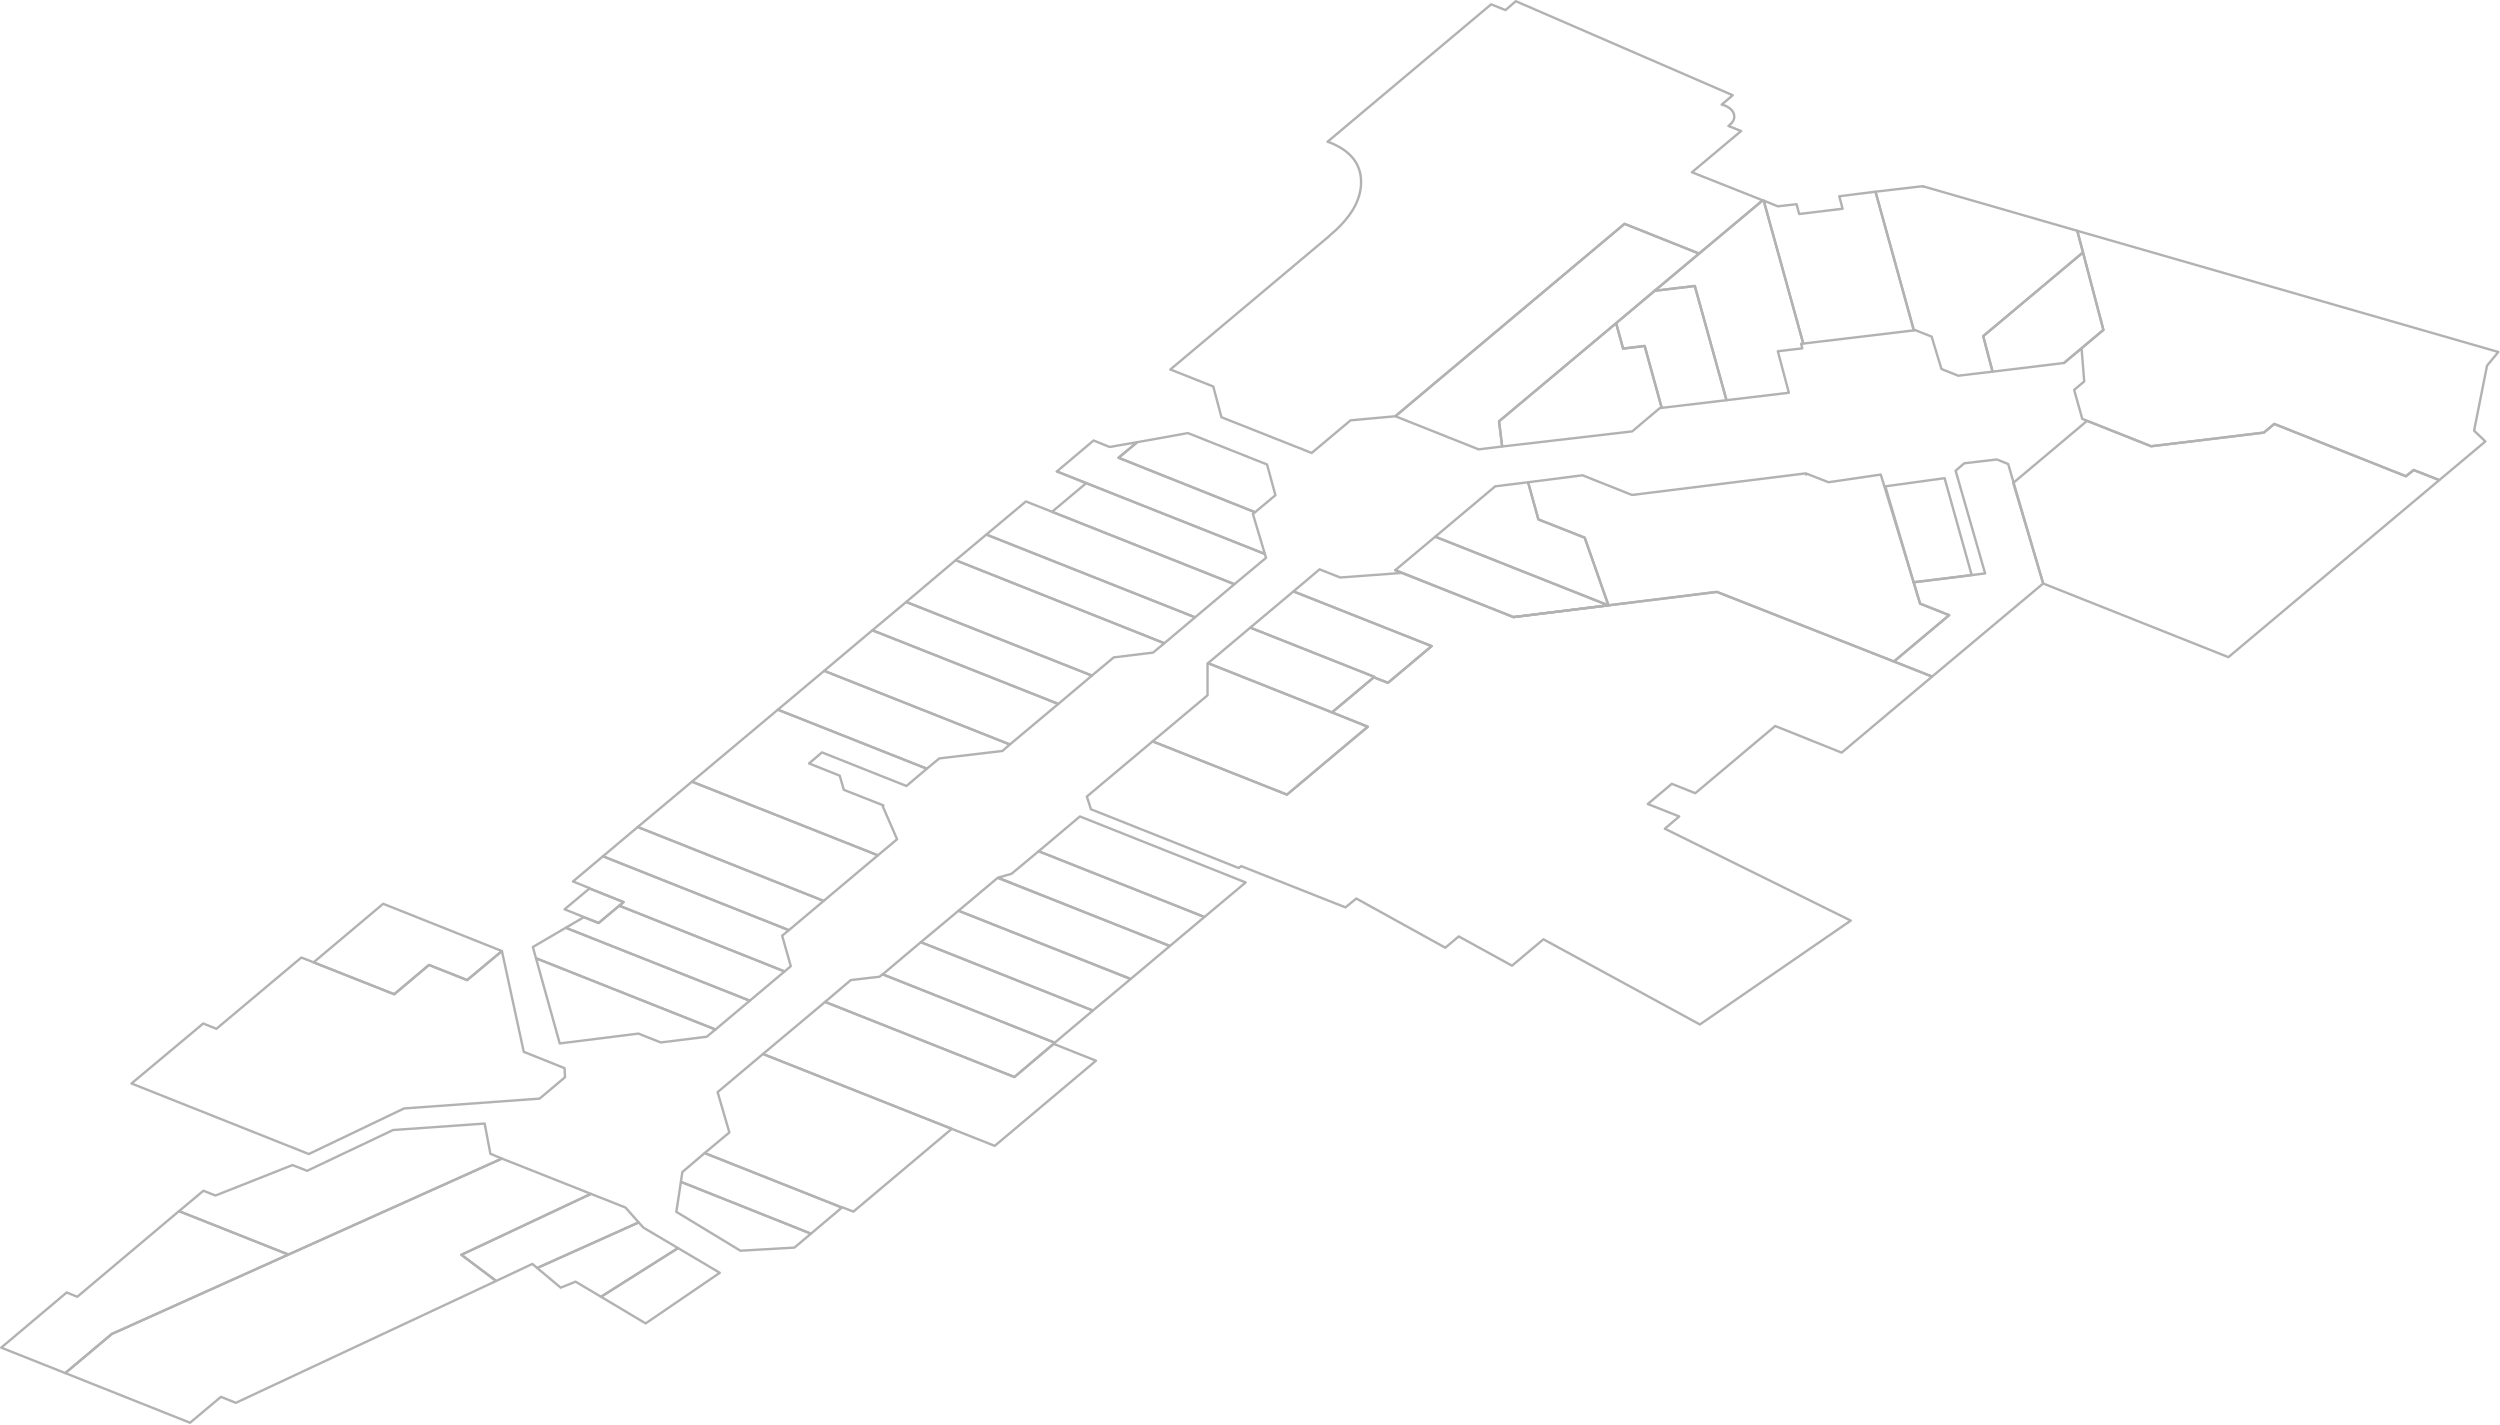 <?xml version="1.0" encoding="utf-8"?>
<svg version="1.1" id="Layer_1"
xmlns="http://www.w3.org/2000/svg"
xmlns:xlink="http://www.w3.org/1999/xlink"
xmlns:author="http://www.sothink.com"
width="521px" height="297px"
xml:space="preserve">
<g id="60" transform="matrix(1, 0, 0, 1, -332.7, -63)">
<path style="fill:none;stroke-width:0.5;stroke-linecap:butt;stroke-linejoin:round;stroke-miterlimit:3;stroke:#B2B2B2;stroke-opacity:1" d="M501.3,222.1L507.7 224.65L508.55 227.6L516.8 230.85L516.65 231L519.65 237.9L515.65 241.25L476.9 225.9L494.8 210.9L525.85 223.2L521.6 226.8L504 219.8L501.3 222.1z" />
<path style="fill:none;stroke-width:0.5;stroke-linecap:butt;stroke-linejoin:round;stroke-miterlimit:3;stroke:#B2B2B2;stroke-opacity:1" d="M476.9,225.9L515.65 241.25L504.35 250.75L465.6 235.35L476.9 225.9z" />
<path style="fill:none;stroke-width:0.5;stroke-linecap:butt;stroke-linejoin:round;stroke-miterlimit:3;stroke:#B2B2B2;stroke-opacity:1" d="M457.45,255.35L450.35 252.5L455.55 248.15L462.65 251L457.45 255.35z" />
<path style="fill:none;stroke-width:0.5;stroke-linecap:butt;stroke-linejoin:round;stroke-miterlimit:3;stroke:#B2B2B2;stroke-opacity:1" d="M465.6,235.35L504.35 250.75L497.1 256.85L458.35 241.45L465.6 235.35z" />
<path style="fill:none;stroke-width:0.5;stroke-linecap:butt;stroke-linejoin:round;stroke-miterlimit:3;stroke:#B2B2B2;stroke-opacity:1" d="M449.35,280.45L444.4 262.7L481.8 277.55L480 279.05L470.4 280.25L465.75 278.4L449.35 280.45z" />
<path style="fill:none;stroke-width:0.5;stroke-linecap:butt;stroke-linejoin:round;stroke-miterlimit:3;stroke:#B2B2B2;stroke-opacity:1" d="M375.1,311.15L377.6 312.15L393.65 305.8L396.7 307L414.6 298.5L433.7 297.15L434.9 303.45L437.3 304.45L392.8 324.45L370 315.4L375.1 311.15z" />
<path style="fill:none;stroke-width:0.5;stroke-linecap:butt;stroke-linejoin:round;stroke-miterlimit:3;stroke:#B2B2B2;stroke-opacity:1" d="M458.35,241.45L497.1 256.85L495.7 258L497.5 264.35L496.2 265.45L461.75 251.75L462.65 251L455.55 248.15L455.6 248.1L452.1 246.7L458.35 241.45z" />
<path style="fill:none;stroke-width:0.5;stroke-linecap:butt;stroke-linejoin:round;stroke-miterlimit:3;stroke:#B2B2B2;stroke-opacity:1" d="M414.85,270.2L398.05 263.55L412.55 251.35L437.3 261.2L430.05 267.25L422.1 264.1L414.85 270.2z" />
<path style="fill:none;stroke-width:0.5;stroke-linecap:butt;stroke-linejoin:round;stroke-miterlimit:3;stroke:#B2B2B2;stroke-opacity:1" d="M461.75,251.75L496.2 265.45L488.95 271.55L450.6 256.35L454.35 254.15L457.45 255.35L461.75 251.75z" />
<path style="fill:none;stroke-width:0.5;stroke-linecap:butt;stroke-linejoin:round;stroke-miterlimit:3;stroke:#B2B2B2;stroke-opacity:1" d="M443.75,260.35L450.6 256.35L488.95 271.55L481.8 277.55L444.4 262.7L443.75 260.35z" />
<path style="fill:none;stroke-width:0.5;stroke-linecap:butt;stroke-linejoin:round;stroke-miterlimit:3;stroke:#B2B2B2;stroke-opacity:1" d="M416.9,294L397.05 303.5L360.1 288.8L375.05 276.3L377.8 277.4L395.5 262.55L414.85 270.2L422.1 264.1L430.05 267.25L437.3 261.2L441.85 282.2L450.35 285.6L450.45 287.5L445.15 291.95L416.9 294z" />
<path style="fill:none;stroke-width:0.5;stroke-linecap:butt;stroke-linejoin:round;stroke-miterlimit:3;stroke:#B2B2B2;stroke-opacity:1" d="M465.8,317.75L444.65 327.25L443.65 326.4L436.1 329.95L428.85 324.5L455.85 311.8L463.05 314.65L465.8 317.75z" />
<path style="fill:none;stroke-width:0.5;stroke-linecap:butt;stroke-linejoin:round;stroke-miterlimit:3;stroke:#B2B2B2;stroke-opacity:1" d="M449.55,331.35L444.65 327.25L465.8 317.75L466.8 318.85L474 323.1L457.95 333.25L452.65 330.1L449.55 331.35z" />
<path style="fill:none;stroke-width:0.5;stroke-linecap:butt;stroke-linejoin:round;stroke-miterlimit:3;stroke:#B2B2B2;stroke-opacity:1" d="M457.95,333.25L474 323.1L482.7 328.25L467.25 338.8L457.95 333.25z" />
<path style="fill:none;stroke-width:0.5;stroke-linecap:butt;stroke-linejoin:round;stroke-miterlimit:3;stroke:#B2B2B2;stroke-opacity:1" d="M392.8,324.45L356 341L346.3 349.15L332.95 343.85L346.6 332.35L348.8 333.25L370 315.4L392.8 324.45z" />
<path style="fill:none;stroke-width:0.5;stroke-linecap:butt;stroke-linejoin:round;stroke-miterlimit:3;stroke:#B2B2B2;stroke-opacity:1" d="M372.3,359.5L346.3 349.15L356 341L437.3 304.45L455.85 311.8L428.85 324.5L436.1 329.95L381.85 355.35L378.75 354.1L372.3 359.5z" />
<path style="fill:none;stroke-width:0.5;stroke-linecap:round;stroke-linejoin:round;stroke-miterlimit:3;stroke:#B2B2B2;stroke-opacity:1" d="M552.95,161.25L558.1 163.3" />
<path style="fill:none;stroke-width:0.5;stroke-linecap:round;stroke-linejoin:round;stroke-miterlimit:3;stroke:#B2B2B2;stroke-opacity:1" d="M558.1,163.3L596.3 178.45L596.55 179.25L589.95 184.75L551.95 169.65L559.05 163.7L558.1 163.3z" />
<path style="fill:none;stroke-width:0.5;stroke-linecap:butt;stroke-linejoin:round;stroke-miterlimit:3;stroke:#B2B2B2;stroke-opacity:1" d="M546.5,167.5L589.95 184.75L581.75 191.65L538.25 174.4L546.5 167.5z" />
<path style="fill:none;stroke-width:0.5;stroke-linecap:butt;stroke-linejoin:round;stroke-miterlimit:3;stroke:#B2B2B2;stroke-opacity:1" d="M538.25,174.4L581.75 191.65L575.35 197.05L531.85 179.75L538.25 174.4z" />
<path style="fill:none;stroke-width:0.5;stroke-linecap:butt;stroke-linejoin:round;stroke-miterlimit:3;stroke:#B2B2B2;stroke-opacity:1" d="M583.7,254.1L549.15 240.4L557.75 233.15L592.3 246.9L583.7 254.1z" />
<path style="fill:none;stroke-width:0.5;stroke-linecap:butt;stroke-linejoin:round;stroke-miterlimit:3;stroke:#B2B2B2;stroke-opacity:1" d="M510,267.25L516 266.55L516.65 266.05L552.5 280.3L544.1 287.45L504.65 271.8L510 267.25z" />
<path style="fill:none;stroke-width:0.5;stroke-linecap:butt;stroke-linejoin:round;stroke-miterlimit:3;stroke:#B2B2B2;stroke-opacity:1" d="M479.55,303.3L508.15 314.65L501.7 320.1L474.6 309.3L474.9 307.25L479.55 303.3z" />
<path style="fill:none;stroke-width:0.5;stroke-linecap:butt;stroke-linejoin:round;stroke-miterlimit:3;stroke:#B2B2B2;stroke-opacity:1" d="M474.6,309.3L501.7 320.1L498.25 323L487 323.65L473.65 315.55L474.6 309.3z" />
<path style="fill:none;stroke-width:0.5;stroke-linecap:butt;stroke-linejoin:round;stroke-miterlimit:3;stroke:#B2B2B2;stroke-opacity:1" d="M594.25,169.75L565.8 158.4L569.7 155.15L580.25 153.25L596.75 159.8L598.5 166.2L594.25 169.75z" />
<path style="fill:none;stroke-width:0.5;stroke-linecap:butt;stroke-linejoin:round;stroke-miterlimit:3;stroke:#B2B2B2;stroke-opacity:1" d="M560.6,154.8L563.95 156.15L569.7 155.15L565.8 158.4L594.25 169.75L593.8 170.1L596.3 178.45L552.95 161.25L560.6 154.8z" />
<path style="fill:none;stroke-width:0.5;stroke-linecap:butt;stroke-linejoin:round;stroke-miterlimit:3;stroke:#B2B2B2;stroke-opacity:1" d="M531.85,179.75L575.35 197.05L573 199L564.8 200L560.25 203.8L521.55 188.45L531.85 179.75z" />
<path style="fill:none;stroke-width:0.5;stroke-linecap:butt;stroke-linejoin:round;stroke-miterlimit:3;stroke:#B2B2B2;stroke-opacity:1" d="M521.55,188.45L560.25 203.8L553.25 209.7L514.5 194.35L521.55 188.45z" />
<path style="fill:none;stroke-width:0.5;stroke-linecap:butt;stroke-linejoin:round;stroke-miterlimit:3;stroke:#B2B2B2;stroke-opacity:1" d="M543.15,218.15L504.45 202.8L514.5 194.35L553.25 209.7L543.15 218.15z" />
<path style="fill:none;stroke-width:0.5;stroke-linecap:butt;stroke-linejoin:round;stroke-miterlimit:3;stroke:#B2B2B2;stroke-opacity:1" d="M528.45,221.05L525.85 223.2L494.8 210.9L504.45 202.8L543.15 218.15L541.6 219.5L528.45 221.05z" />
<path style="fill:none;stroke-width:0.5;stroke-linecap:butt;stroke-linejoin:round;stroke-miterlimit:3;stroke:#B2B2B2;stroke-opacity:1" d="M576.5,260.15L540.7 245.9L543.5 245.1L549.15 240.4L583.7 254.1L576.5 260.15z" />
<path style="fill:none;stroke-width:0.5;stroke-linecap:butt;stroke-linejoin:round;stroke-miterlimit:3;stroke:#B2B2B2;stroke-opacity:1" d="M568.35,267L532.45 252.8L540.6 245.95L576.5 260.15L568.35 267z" />
<path style="fill:none;stroke-width:0.5;stroke-linecap:butt;stroke-linejoin:round;stroke-miterlimit:3;stroke:#B2B2B2;stroke-opacity:1" d="M532.45,252.8L568.3 267.05L560.45 273.6L524.6 259.35L532.45 252.8z" />
<path style="fill:none;stroke-width:0.5;stroke-linecap:butt;stroke-linejoin:round;stroke-miterlimit:3;stroke:#B2B2B2;stroke-opacity:1" d="M524.6,259.35L560.45 273.6L552.5 280.3L516.65 266.05L524.6 259.35z" />
<path style="fill:none;stroke-width:0.5;stroke-linecap:butt;stroke-linejoin:round;stroke-miterlimit:3;stroke:#B2B2B2;stroke-opacity:1" d="M504.65,271.8L544.1 287.45L552.3 280.55L561.1 284.05L540 301.8L491.7 282.65L504.65 271.8z" />
<path style="fill:none;stroke-width:0.5;stroke-linecap:butt;stroke-linejoin:round;stroke-miterlimit:3;stroke:#B2B2B2;stroke-opacity:1" d="M484.7,299L482.25 290.6L491.7 282.65L531.05 298.25L510.55 315.5L508.25 314.6L508.15 314.65L479.55 303.3L484.7 299z" />
<path style="fill:none;stroke-width:0.5;stroke-linecap:butt;stroke-linejoin:round;stroke-miterlimit:3;stroke:#B2B2B2;stroke-opacity:1" d="M667.9,189.15L631.8 174.85L644.3 164.35L651.15 163.5L653.3 171.25L662.95 175.05L667.9 189.15z" />
<path style="fill:none;stroke-width:0.5;stroke-linecap:butt;stroke-linejoin:round;stroke-miterlimit:3;stroke:#B2B2B2;stroke-opacity:1" d="M731.5,184.35L725.6 164.35L737.95 162.65L743.6 182.85L731.5 184.35z" />
<path style="fill:none;stroke-width:0.5;stroke-linecap:butt;stroke-linejoin:round;stroke-miterlimit:3;stroke:#B2B2B2;stroke-opacity:1" d="M648.1,191.6L623.5 181.8L631.8 174.85L667.8 189.15L648.1 191.6z" />
<path style="fill:none;stroke-width:0.5;stroke-linecap:butt;stroke-linejoin:round;stroke-miterlimit:3;stroke:#B2B2B2;stroke-opacity:1" d="M602.25,186.25L631.05 197.65L621.95 205.3L619 204.15L619.1 204.05L593.25 193.8L602.25 186.25z" />
<path style="fill:none;stroke-width:0.5;stroke-linecap:round;stroke-linejoin:round;stroke-miterlimit:3;stroke:#B2B2B2;stroke-opacity:1" d="M648.1,191.6L667.9 189.15" />
<path style="fill:none;stroke-width:0.5;stroke-linecap:round;stroke-linejoin:round;stroke-miterlimit:3;stroke:#B2B2B2;stroke-opacity:1" d="M667.9,189.15L662.95 175.05L653.3 171.25L651.15 163.5L662.5 162.05L672.8 166.15L709.05 161.65L709.1 161.9L709.3 161.75L713.75 163.5L724.65 161.9L732.85 188.8L738.9 191.2L727.4 200.85L690.5 186.35L667.9 189.15z" />
<path style="fill:none;stroke-width:0.5;stroke-linecap:butt;stroke-linejoin:round;stroke-miterlimit:3;stroke:#B2B2B2;stroke-opacity:1" d="M748.85,158.75L751.2 159.7L758.5 184.6L735.35 204L727.4 200.85L738.9 191.2L732.85 188.8L731.5 184.35L746.4 182.5L740.25 161.1L742.05 159.55L748.85 158.75z" />
<path style="fill:none;stroke-width:0.5;stroke-linecap:butt;stroke-linejoin:round;stroke-miterlimit:3;stroke:#B2B2B2;stroke-opacity:1" d="M610.3,211.45L584.45 201.2L593.25 193.8L619.1 204.05L619 204.15L610.3 211.45z" />
<path style="fill:none;stroke-width:0.5;stroke-linecap:butt;stroke-linejoin:round;stroke-miterlimit:3;stroke:#B2B2B2;stroke-opacity:1" d="M584.45,201.2L617.75 214.45L600.9 228.6L572.9 217.5L584.35 207.9L584.35 201.25L584.45 201.2z" />
<path style="fill:none;stroke-width:0.5;stroke-linecap:round;stroke-linejoin:round;stroke-miterlimit:3;stroke:#B2B2B2;stroke-opacity:1" d="M623.45,181.85L624.4 182.25L624.5 182.3L624.8 182.4" />
<path style="fill:none;stroke-width:0.5;stroke-linecap:round;stroke-linejoin:round;stroke-miterlimit:3;stroke:#B2B2B2;stroke-opacity:1" d="M624.8,182.4L648.1 191.6L690.5 186.35L735.35 204L716.5 219.85L702.65 214.3L686 228.3L681.1 226.35L676.1 230.55L682.65 233.15L679.65 235.7L718.4 254.85L686.95 276.5L654.35 258.75L647.8 264.25L636.7 258.15L633.9 260.5L615.35 250.25L613.1 252.1L591.35 243.5L590.85 243.9L560.05 231.65L559.2 229L572.9 217.5L600.9 228.6L617.75 214.45L610.3 211.45L619 204.15L621.95 205.3L631.05 197.65L602.25 186.25L607.7 181.65L612 183.35L624.8 182.4z" />
<path style="fill:none;stroke-width:0.5;stroke-linecap:butt;stroke-linejoin:round;stroke-miterlimit:3;stroke:#B2B2B2;stroke-opacity:1" d="M766.8,115.6L771.05 131.75L762.8 138.65L747.95 140.45L746 133.05L766.8 115.6z" />
<path style="fill:none;stroke-width:0.5;stroke-linecap:butt;stroke-linejoin:round;stroke-miterlimit:3;stroke:#B2B2B2;stroke-opacity:1" d="M766.8,115.6L746 133.05L747.95 140.45L740.8 141.3L737.3 139.9L735.25 133.15L731.85 131.8L731.55 131.85L723.55 102.95L733.4 101.8L733.45 101.95L733.55 101.85L765.6 111.1L766.8 115.6z" />
<path style="fill:none;stroke-width:0.5;stroke-linecap:butt;stroke-linejoin:round;stroke-miterlimit:3;stroke:#B2B2B2;stroke-opacity:1" d="M678.6,148.05L672.85 152.9L645.75 156.05L645.1 150.8L669.5 130.35L670.95 135.65L675.45 135.1L679 148L678.6 148.05z" />
<path style="fill:none;stroke-width:0.5;stroke-linecap:butt;stroke-linejoin:round;stroke-miterlimit:3;stroke:#B2B2B2;stroke-opacity:1" d="M686.8,115.85L645.1 150.8L645.75 156.05L640.85 156.65L623.5 149.75L671.25 109.65L686.8 115.85z" />
<path style="fill:none;stroke-width:0.5;stroke-linecap:round;stroke-linejoin:round;stroke-miterlimit:3;stroke:#B2B2B2;stroke-opacity:1" d="M762.85,138.65L765.6 136.35" />
<path style="fill:none;stroke-width:0.5;stroke-linecap:round;stroke-linejoin:round;stroke-miterlimit:3;stroke:#B2B2B2;stroke-opacity:1" d="M765.6,136.35L771.05 131.75L765.6 111.1L853.35 136.35L851 139.2L848.3 152.75L850.65 155L841.05 163.05L835.7 160.95L834.1 162.25L806.65 151.35L804.5 153.15L781 156L766.65 150.3L764.95 144.25L767.05 142.5L766.5 135.6L765.6 136.35z" />
<path style="fill:none;stroke-width:0.5;stroke-linecap:butt;stroke-linejoin:round;stroke-miterlimit:3;stroke:#B2B2B2;stroke-opacity:1" d="M841.05,163.05L797.1 199.95L758.5 184.6L752.25 163.65L767.65 150.7L781 156L804.5 153.15L806.65 151.35L834.1 162.25L835.7 160.95L841.05 163.05z" />
<path style="fill:none;stroke-width:0.5;stroke-linecap:butt;stroke-linejoin:round;stroke-miterlimit:3;stroke:#B2B2B2;stroke-opacity:1" d="M700.25,104.8L703.2 106L707.1 105.55L707.65 107.6L716.7 106.5L716 103.9L723.55 102.95L731.55 131.85L708.5 134.6L700.25 104.8z" />
<path style="fill:none;stroke-width:0.5;stroke-linecap:butt;stroke-linejoin:round;stroke-miterlimit:3;stroke:#B2B2B2;stroke-opacity:1" d="M692.5,146.4L685.9 122.6L677.5 123.6L700.05 104.75L700.25 104.8L708.5 134.6L708.05 134.65L708.3 135.6L703.2 136.2L705.5 144.85L692.5 146.4z" />
<path style="fill:none;stroke-width:0.5;stroke-linecap:butt;stroke-linejoin:round;stroke-miterlimit:3;stroke:#B2B2B2;stroke-opacity:1" d="M677.5,123.6L685.9 122.6L692.5 146.4L679 148L675.45 135.1L670.95 135.65L669.5 130.35L677.5 123.6z" />
<path style="fill:none;stroke-width:0.5;stroke-linecap:butt;stroke-linejoin:round;stroke-miterlimit:3;stroke:#B2B2B2;stroke-opacity:1" d="M695.55,90.3L685.3 98.9L700.05 104.75L686.8 115.85L671.25 109.65L623.45 149.75L614.15 150.6L606.05 157.4L587.25 149.95L585.55 143.55L576.6 140L609.65 112.25L609.9 112Q616.35 106.6 616.35 100.95Q616.35 95.3 609.85 92.7L609.35 92.55L643.45 63.9L646.45 65.1L648.6 63.25L693.8 82.85L691.5 84.8L692.05 84.95Q693.75 85.65 694.05 86.8Q694.4 88 693.15 89.05L692.9 89.25L695.55 90.3z" />
</g>
</svg>
